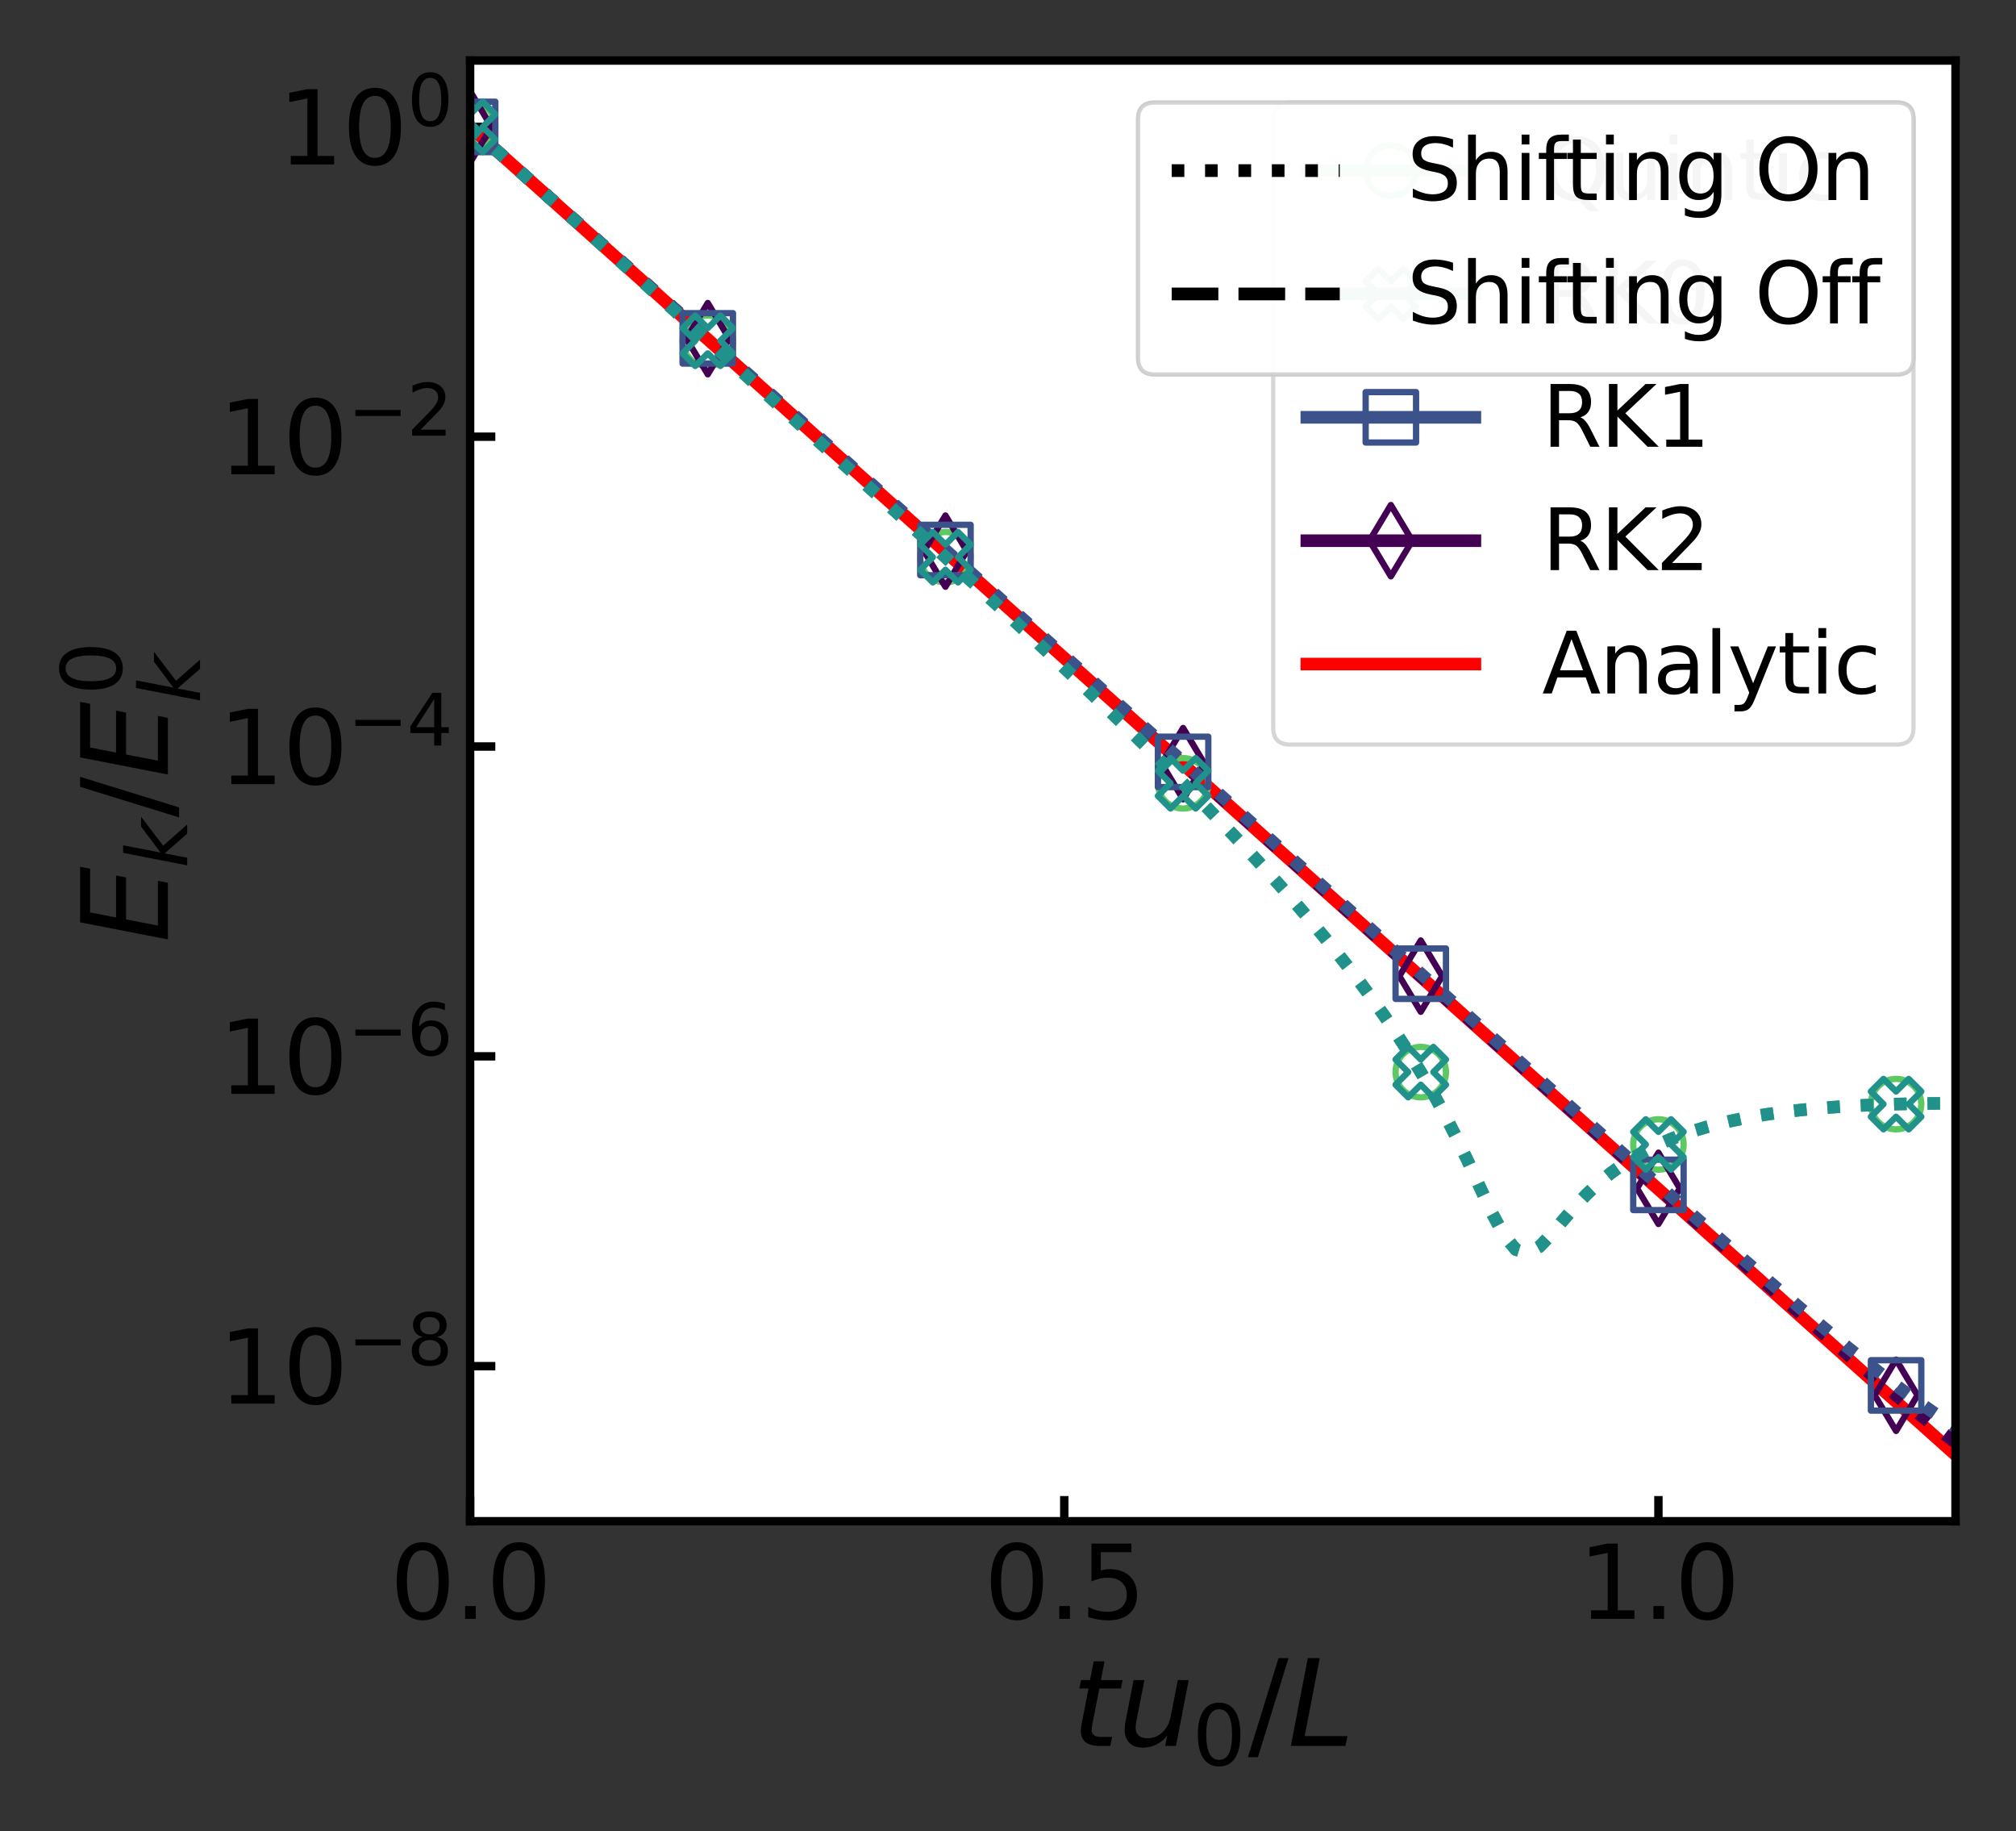 <?xml version="1.0" encoding="utf-8" standalone="no"?>
<!DOCTYPE svg PUBLIC "-//W3C//DTD SVG 1.1//EN"
  "http://www.w3.org/Graphics/SVG/1.1/DTD/svg11.dtd">
<svg xmlns:xlink="http://www.w3.org/1999/xlink" width="479.861pt" height="435.726pt" viewBox="0 0 479.861 435.726" xmlns="http://www.w3.org/2000/svg" version="1.1">
 <rect x="0" y="0" width="479.861" height="435.726" fill="#333333" stroke="none"/>
 <defs>
  <style type="text/css">*{stroke-linejoin: round; stroke-linecap: butt}</style>
 </defs>
 <g id="figure_1">
  <g id="patch_1">
   <path d="M 0 435.726 
L 479.861 435.726 
L 479.861 0 
L 0 0 
L 0 435.726 
z
" style="fill: none"/>
  </g>
  <g id="axes_1">
   <g id="patch_2">
    <path d="M 111.9 362 
L 465.461 362 
L 465.461 14.4 
L 111.9 14.4 
z
" style="fill: #ffffff"/>
   </g>
   <g id="line2d_1">
    <path d="M 111.9 30.2 
L 465.461 346.2 
L 465.461 346.2 
" clip-path="url(#p5a7e4e05f4)" style="fill: none; stroke: #ff0000; stroke-width: 3; stroke-linecap: square"/>
   </g>
   <g id="matplotlib.axis_1">
    <g id="xtick_1">
     <g id="line2d_2">
      <defs>
       <path id="ma9110b6cc5" d="M 0 0 
L 0 -6 
" style="stroke: #000000; stroke-width: 2"/>
      </defs>
      <g>
       <use xlink:href="#ma9110b6cc5" x="111.9" y="362" style="stroke: #000000; stroke-width: 2"/>
      </g>
     </g>
     <g id="text_1">
      <!-- 0.0 -->
      <g transform="translate(92.816 385.236)scale(0.24 -0.24)">
       <defs>
        <path id="DejaVuSans-30" d="M 2034 4250 
Q 1547 4250 1301 3770 
Q 1056 3291 1056 2328 
Q 1056 1369 1301 889 
Q 1547 409 2034 409 
Q 2525 409 2770 889 
Q 3016 1369 3016 2328 
Q 3016 3291 2770 3770 
Q 2525 4250 2034 4250 
z
M 2034 4750 
Q 2819 4750 3233 4129 
Q 3647 3509 3647 2328 
Q 3647 1150 3233 529 
Q 2819 -91 2034 -91 
Q 1250 -91 836 529 
Q 422 1150 422 2328 
Q 422 3509 836 4129 
Q 1250 4750 2034 4750 
z
" transform="scale(0.016)"/>
        <path id="DejaVuSans-2e" d="M 684 794 
L 1344 794 
L 1344 0 
L 684 0 
L 684 794 
z
" transform="scale(0.016)"/>
       </defs>
       <use xlink:href="#DejaVuSans-30"/>
       <use xlink:href="#DejaVuSans-2e" x="63.623"/>
       <use xlink:href="#DejaVuSans-30" x="95.41"/>
      </g>
     </g>
    </g>
    <g id="xtick_2">
     <g id="line2d_3">
      <g>
       <use xlink:href="#ma9110b6cc5" x="253.325" y="362" style="stroke: #000000; stroke-width: 2"/>
      </g>
     </g>
     <g id="text_2">
      <!-- 0.5 -->
      <g transform="translate(234.241 385.236)scale(0.24 -0.24)">
       <defs>
        <path id="DejaVuSans-35" d="M 691 4666 
L 3169 4666 
L 3169 4134 
L 1269 4134 
L 1269 2991 
Q 1406 3038 1543 3061 
Q 1681 3084 1819 3084 
Q 2600 3084 3056 2656 
Q 3513 2228 3513 1497 
Q 3513 744 3044 326 
Q 2575 -91 1722 -91 
Q 1428 -91 1123 -41 
Q 819 9 494 109 
L 494 744 
Q 775 591 1075 516 
Q 1375 441 1709 441 
Q 2250 441 2565 725 
Q 2881 1009 2881 1497 
Q 2881 1984 2565 2268 
Q 2250 2553 1709 2553 
Q 1456 2553 1204 2497 
Q 953 2441 691 2322 
L 691 4666 
z
" transform="scale(0.016)"/>
       </defs>
       <use xlink:href="#DejaVuSans-30"/>
       <use xlink:href="#DejaVuSans-2e" x="63.623"/>
       <use xlink:href="#DejaVuSans-35" x="95.41"/>
      </g>
     </g>
    </g>
    <g id="xtick_3">
     <g id="line2d_4">
      <g>
       <use xlink:href="#ma9110b6cc5" x="394.749" y="362" style="stroke: #000000; stroke-width: 2"/>
      </g>
     </g>
     <g id="text_3">
      <!-- 1.0 -->
      <g transform="translate(375.665 385.236)scale(0.24 -0.24)">
       <defs>
        <path id="DejaVuSans-31" d="M 794 531 
L 1825 531 
L 1825 4091 
L 703 3866 
L 703 4441 
L 1819 4666 
L 2450 4666 
L 2450 531 
L 3481 531 
L 3481 0 
L 794 0 
L 794 531 
z
" transform="scale(0.016)"/>
       </defs>
       <use xlink:href="#DejaVuSans-31"/>
       <use xlink:href="#DejaVuSans-2e" x="63.623"/>
       <use xlink:href="#DejaVuSans-30" x="95.41"/>
      </g>
     </g>
    </g>
    <g id="text_4">
     <!-- $tu_0/L$ -->
     <g transform="translate(255.081 415.503)scale(0.28 -0.28)">
      <defs>
       <path id="DejaVuSans-Oblique-74" d="M 2706 3500 
L 2619 3053 
L 1472 3053 
L 1100 1153 
Q 1081 1047 1072 975 
Q 1063 903 1063 863 
Q 1063 663 1183 572 
Q 1303 481 1569 481 
L 2150 481 
L 2053 0 
L 1503 0 
Q 991 0 739 200 
Q 488 400 488 806 
Q 488 878 497 964 
Q 506 1050 525 1153 
L 897 3053 
L 409 3053 
L 500 3500 
L 978 3500 
L 1172 4494 
L 1747 4494 
L 1556 3500 
L 2706 3500 
z
" transform="scale(0.016)"/>
       <path id="DejaVuSans-Oblique-75" d="M 428 1388 
L 838 3500 
L 1416 3500 
L 1006 1409 
Q 975 1256 961 1147 
Q 947 1038 947 966 
Q 947 700 1109 554 
Q 1272 409 1569 409 
Q 2031 409 2368 721 
Q 2706 1034 2809 1563 
L 3194 3500 
L 3769 3500 
L 3091 0 
L 2516 0 
L 2631 550 
Q 2388 244 2052 76 
Q 1716 -91 1338 -91 
Q 878 -91 622 161 
Q 366 413 366 863 
Q 366 956 381 1097 
Q 397 1238 428 1388 
z
" transform="scale(0.016)"/>
       <path id="DejaVuSans-2f" d="M 1625 4666 
L 2156 4666 
L 531 -594 
L 0 -594 
L 1625 4666 
z
" transform="scale(0.016)"/>
       <path id="DejaVuSans-Oblique-4c" d="M 1075 4666 
L 1709 4666 
L 909 525 
L 3181 525 
L 3078 0 
L 172 0 
L 1075 4666 
z
" transform="scale(0.016)"/>
      </defs>
      <use xlink:href="#DejaVuSans-Oblique-74" transform="translate(0 0.094)"/>
      <use xlink:href="#DejaVuSans-Oblique-75" transform="translate(39.209 0.094)"/>
      <use xlink:href="#DejaVuSans-30" transform="translate(102.588 -16.312)scale(0.7)"/>
      <use xlink:href="#DejaVuSans-2f" transform="translate(149.858 0.094)"/>
      <use xlink:href="#DejaVuSans-Oblique-4c" transform="translate(183.55 0.094)"/>
     </g>
    </g>
   </g>
   <g id="matplotlib.axis_2">
    <g id="ytick_1">
     <g id="line2d_5">
      <defs>
       <path id="mdc24147b60" d="M 0 0 
L 6 0 
" style="stroke: #000000; stroke-width: 2"/>
      </defs>
      <g>
       <use xlink:href="#mdc24147b60" x="111.9" y="325.092" style="stroke: #000000; stroke-width: 2"/>
      </g>
     </g>
     <g id="text_5">
      <!-- $\mathdefault{10^{-8}}$ -->
      <g transform="translate(52 334.21)scale(0.24 -0.24)">
       <defs>
        <path id="DejaVuSans-2212" d="M 678 2272 
L 4684 2272 
L 4684 1741 
L 678 1741 
L 678 2272 
z
" transform="scale(0.016)"/>
        <path id="DejaVuSans-38" d="M 2034 2216 
Q 1584 2216 1326 1975 
Q 1069 1734 1069 1313 
Q 1069 891 1326 650 
Q 1584 409 2034 409 
Q 2484 409 2743 651 
Q 3003 894 3003 1313 
Q 3003 1734 2745 1975 
Q 2488 2216 2034 2216 
z
M 1403 2484 
Q 997 2584 770 2862 
Q 544 3141 544 3541 
Q 544 4100 942 4425 
Q 1341 4750 2034 4750 
Q 2731 4750 3128 4425 
Q 3525 4100 3525 3541 
Q 3525 3141 3298 2862 
Q 3072 2584 2669 2484 
Q 3125 2378 3379 2068 
Q 3634 1759 3634 1313 
Q 3634 634 3220 271 
Q 2806 -91 2034 -91 
Q 1263 -91 848 271 
Q 434 634 434 1313 
Q 434 1759 690 2068 
Q 947 2378 1403 2484 
z
M 1172 3481 
Q 1172 3119 1398 2916 
Q 1625 2713 2034 2713 
Q 2441 2713 2670 2916 
Q 2900 3119 2900 3481 
Q 2900 3844 2670 4047 
Q 2441 4250 2034 4250 
Q 1625 4250 1398 4047 
Q 1172 3844 1172 3481 
z
" transform="scale(0.016)"/>
       </defs>
       <use xlink:href="#DejaVuSans-31" transform="translate(0 0.766)"/>
       <use xlink:href="#DejaVuSans-30" transform="translate(63.623 0.766)"/>
       <use xlink:href="#DejaVuSans-2212" transform="translate(128.203 39.047)scale(0.7)"/>
       <use xlink:href="#DejaVuSans-38" transform="translate(186.855 39.047)scale(0.7)"/>
      </g>
     </g>
    </g>
    <g id="ytick_2">
     <g id="line2d_6">
      <g>
       <use xlink:href="#mdc24147b60" x="111.9" y="251.369" style="stroke: #000000; stroke-width: 2"/>
      </g>
     </g>
     <g id="text_6">
      <!-- $\mathdefault{10^{-6}}$ -->
      <g transform="translate(52 260.487)scale(0.24 -0.24)">
       <defs>
        <path id="DejaVuSans-36" d="M 2113 2584 
Q 1688 2584 1439 2293 
Q 1191 2003 1191 1497 
Q 1191 994 1439 701 
Q 1688 409 2113 409 
Q 2538 409 2786 701 
Q 3034 994 3034 1497 
Q 3034 2003 2786 2293 
Q 2538 2584 2113 2584 
z
M 3366 4563 
L 3366 3988 
Q 3128 4100 2886 4159 
Q 2644 4219 2406 4219 
Q 1781 4219 1451 3797 
Q 1122 3375 1075 2522 
Q 1259 2794 1537 2939 
Q 1816 3084 2150 3084 
Q 2853 3084 3261 2657 
Q 3669 2231 3669 1497 
Q 3669 778 3244 343 
Q 2819 -91 2113 -91 
Q 1303 -91 875 529 
Q 447 1150 447 2328 
Q 447 3434 972 4092 
Q 1497 4750 2381 4750 
Q 2619 4750 2861 4703 
Q 3103 4656 3366 4563 
z
" transform="scale(0.016)"/>
       </defs>
       <use xlink:href="#DejaVuSans-31" transform="translate(0 0.766)"/>
       <use xlink:href="#DejaVuSans-30" transform="translate(63.623 0.766)"/>
       <use xlink:href="#DejaVuSans-2212" transform="translate(128.203 39.047)scale(0.7)"/>
       <use xlink:href="#DejaVuSans-36" transform="translate(186.855 39.047)scale(0.7)"/>
      </g>
     </g>
    </g>
    <g id="ytick_3">
     <g id="line2d_7">
      <g>
       <use xlink:href="#mdc24147b60" x="111.9" y="177.646" style="stroke: #000000; stroke-width: 2"/>
      </g>
     </g>
     <g id="text_7">
      <!-- $\mathdefault{10^{-4}}$ -->
      <g transform="translate(52 186.764)scale(0.24 -0.24)">
       <defs>
        <path id="DejaVuSans-34" d="M 2419 4116 
L 825 1625 
L 2419 1625 
L 2419 4116 
z
M 2253 4666 
L 3047 4666 
L 3047 1625 
L 3713 1625 
L 3713 1100 
L 3047 1100 
L 3047 0 
L 2419 0 
L 2419 1100 
L 313 1100 
L 313 1709 
L 2253 4666 
z
" transform="scale(0.016)"/>
       </defs>
       <use xlink:href="#DejaVuSans-31" transform="translate(0 0.684)"/>
       <use xlink:href="#DejaVuSans-30" transform="translate(63.623 0.684)"/>
       <use xlink:href="#DejaVuSans-2212" transform="translate(128.203 38.966)scale(0.7)"/>
       <use xlink:href="#DejaVuSans-34" transform="translate(186.855 38.966)scale(0.7)"/>
      </g>
     </g>
    </g>
    <g id="ytick_4">
     <g id="line2d_8">
      <g>
       <use xlink:href="#mdc24147b60" x="111.9" y="103.923" style="stroke: #000000; stroke-width: 2"/>
      </g>
     </g>
     <g id="text_8">
      <!-- $\mathdefault{10^{-2}}$ -->
      <g transform="translate(52 113.041)scale(0.24 -0.24)">
       <defs>
        <path id="DejaVuSans-32" d="M 1228 531 
L 3431 531 
L 3431 0 
L 469 0 
L 469 531 
Q 828 903 1448 1529 
Q 2069 2156 2228 2338 
Q 2531 2678 2651 2914 
Q 2772 3150 2772 3378 
Q 2772 3750 2511 3984 
Q 2250 4219 1831 4219 
Q 1534 4219 1204 4116 
Q 875 4013 500 3803 
L 500 4441 
Q 881 4594 1212 4672 
Q 1544 4750 1819 4750 
Q 2544 4750 2975 4387 
Q 3406 4025 3406 3419 
Q 3406 3131 3298 2873 
Q 3191 2616 2906 2266 
Q 2828 2175 2409 1742 
Q 1991 1309 1228 531 
z
" transform="scale(0.016)"/>
       </defs>
       <use xlink:href="#DejaVuSans-31" transform="translate(0 0.766)"/>
       <use xlink:href="#DejaVuSans-30" transform="translate(63.623 0.766)"/>
       <use xlink:href="#DejaVuSans-2212" transform="translate(128.203 39.047)scale(0.7)"/>
       <use xlink:href="#DejaVuSans-32" transform="translate(186.855 39.047)scale(0.7)"/>
      </g>
     </g>
    </g>
    <g id="ytick_5">
     <g id="line2d_9">
      <g>
       <use xlink:href="#mdc24147b60" x="111.9" y="30.2" style="stroke: #000000; stroke-width: 2"/>
      </g>
     </g>
     <g id="text_9">
      <!-- $\mathdefault{10^{0}}$ -->
      <g transform="translate(66.16 39.318)scale(0.24 -0.24)">
       <use xlink:href="#DejaVuSans-31" transform="translate(0 0.766)"/>
       <use xlink:href="#DejaVuSans-30" transform="translate(63.623 0.766)"/>
       <use xlink:href="#DejaVuSans-30" transform="translate(128.203 39.047)scale(0.7)"/>
      </g>
     </g>
    </g>
    <g id="text_10">
     <!-- $E_k/E^0_k$ -->
     <g transform="translate(40.16 224.32)rotate(-90)scale(0.28 -0.28)">
      <defs>
       <path id="DejaVuSans-Oblique-45" d="M 1081 4666 
L 4031 4666 
L 3928 4134 
L 1606 4134 
L 1338 2753 
L 3566 2753 
L 3463 2222 
L 1234 2222 
L 909 531 
L 3284 531 
L 3181 0 
L 172 0 
L 1081 4666 
z
" transform="scale(0.016)"/>
       <path id="DejaVuSans-Oblique-6b" d="M 1172 4863 
L 1747 4863 
L 1197 2028 
L 3169 3500 
L 3916 3500 
L 1716 1825 
L 3322 0 
L 2625 0 
L 1131 1709 
L 800 0 
L 225 0 
L 1172 4863 
z
" transform="scale(0.016)"/>
      </defs>
      <use xlink:href="#DejaVuSans-Oblique-45" transform="translate(0 0.706)"/>
      <use xlink:href="#DejaVuSans-Oblique-6b" transform="translate(63.184 -15.7)scale(0.7)"/>
      <use xlink:href="#DejaVuSans-2f" transform="translate(106.455 0.706)"/>
      <use xlink:href="#DejaVuSans-Oblique-45" transform="translate(140.146 0.706)"/>
      <use xlink:href="#DejaVuSans-30" transform="translate(210.347 40.047)scale(0.7)"/>
      <use xlink:href="#DejaVuSans-Oblique-6b" transform="translate(203.33 -26.637)scale(0.7)"/>
     </g>
    </g>
   </g>
   <g id="line2d_10">
    <path d="M 111.9 30.2 
L 114.728 32.727 
L 117.557 35.255 
L 120.385 37.784 
L 123.214 40.315 
L 126.042 42.84 
L 128.871 45.364 
L 131.699 47.888 
L 134.528 50.41 
L 137.356 52.938 
L 140.185 55.472 
L 143.013 58.015 
L 145.842 60.565 
L 148.67 63.12 
L 151.499 65.681 
L 154.327 68.246 
L 157.156 70.812 
L 159.984 73.379 
L 162.813 75.948 
L 165.641 78.516 
L 168.47 81.084 
L 171.298 83.652 
L 174.127 86.219 
L 176.955 88.787 
L 179.784 91.354 
L 182.612 93.921 
L 185.441 96.489 
L 188.269 99.057 
L 191.098 101.625 
L 193.926 104.194 
L 196.755 106.765 
L 199.583 109.336 
L 202.412 111.91 
L 205.24 114.485 
L 208.069 117.063 
L 210.897 119.643 
L 213.726 122.226 
L 216.554 124.812 
L 219.383 127.401 
L 222.211 129.995 
L 225.04 132.592 
L 227.868 135.194 
L 230.697 137.802 
L 233.525 140.415 
L 236.354 143.034 
L 239.182 145.66 
L 242.011 148.293 
L 244.839 150.934 
L 247.668 153.583 
L 250.496 156.242 
L 253.325 158.911 
L 256.153 161.591 
L 258.981 164.283 
L 261.81 166.988 
L 264.638 169.707 
L 267.467 172.441 
L 270.295 175.193 
L 273.124 177.962 
L 275.952 180.751 
L 278.781 183.563 
L 281.609 186.397 
L 284.438 189.258 
L 287.266 192.147 
L 290.095 195.067 
L 292.923 198.022 
L 295.752 201.014 
L 298.58 204.048 
L 301.409 207.127 
L 304.237 210.258 
L 307.066 213.445 
L 309.894 216.695 
L 312.723 220.016 
L 315.551 223.416 
L 318.38 226.905 
L 321.208 230.495 
L 324.037 234.2 
L 326.865 238.035 
L 329.694 242.019 
L 332.522 246.177 
L 335.351 250.535 
L 338.179 255.125 
L 341.008 259.984 
L 343.836 265.154 
L 346.665 270.669 
L 349.493 276.536 
L 352.322 282.659 
L 355.15 288.694 
L 357.979 293.917 
L 360.807 297.358 
L 363.636 298.224 
L 366.464 296.644 
L 369.293 293.672 
L 372.121 290.305 
L 374.95 287.053 
L 377.778 284.091 
L 380.607 281.457 
L 383.435 279.136 
L 386.264 277.097 
L 389.092 275.307 
L 391.921 273.733 
L 394.749 272.345 
L 397.577 271.121 
L 400.406 270.038 
L 403.234 269.08 
L 406.063 268.23 
L 408.891 267.477 
L 411.72 266.809 
L 414.548 266.217 
L 417.377 265.692 
L 420.205 265.227 
L 423.034 264.817 
L 425.862 264.455 
L 428.691 264.136 
L 431.519 263.858 
L 434.348 263.615 
L 437.176 263.404 
L 440.005 263.223 
L 442.833 263.068 
L 445.662 262.938 
L 448.49 262.829 
L 451.319 262.741 
L 454.147 262.671 
L 456.976 262.618 
L 459.804 262.58 
L 462.633 262.556 
L 465.461 262.545 
" clip-path="url(#p5a7e4e05f4)" style="fill: none; stroke-dasharray: 3,4.95; stroke-dashoffset: 0; stroke: #5ec962; stroke-width: 3"/>
    <defs>
     <path id="mdb46aabeaf" d="M 0 6 
C 1.591 6 3.117 5.368 4.243 4.243 
C 5.368 3.117 6 1.591 6 0 
C 6 -1.591 5.368 -3.117 4.243 -4.243 
C 3.117 -5.368 1.591 -6 0 -6 
C -1.591 -6 -3.117 -5.368 -4.243 -4.243 
C -5.368 -3.117 -6 -1.591 -6 0 
C -6 1.591 -5.368 3.117 -4.243 4.243 
C -3.117 5.368 -1.591 6 0 6 
z
" style="stroke: #5ec962; stroke-width: 1.5"/>
    </defs>
    <g clip-path="url(#p5a7e4e05f4)">
     <use xlink:href="#mdb46aabeaf" x="111.9" y="30.2" style="fill-opacity: 0; stroke: #5ec962; stroke-width: 1.5"/>
     <use xlink:href="#mdb46aabeaf" x="168.47" y="81.084" style="fill-opacity: 0; stroke: #5ec962; stroke-width: 1.5"/>
     <use xlink:href="#mdb46aabeaf" x="225.04" y="132.592" style="fill-opacity: 0; stroke: #5ec962; stroke-width: 1.5"/>
     <use xlink:href="#mdb46aabeaf" x="281.609" y="186.397" style="fill-opacity: 0; stroke: #5ec962; stroke-width: 1.5"/>
     <use xlink:href="#mdb46aabeaf" x="338.179" y="255.125" style="fill-opacity: 0; stroke: #5ec962; stroke-width: 1.5"/>
     <use xlink:href="#mdb46aabeaf" x="394.749" y="272.345" style="fill-opacity: 0; stroke: #5ec962; stroke-width: 1.5"/>
     <use xlink:href="#mdb46aabeaf" x="451.319" y="262.741" style="fill-opacity: 0; stroke: #5ec962; stroke-width: 1.5"/>
    </g>
   </g>
   <g id="line2d_11">
    <path d="M 111.9 30.2 
L 114.728 32.723 
L 117.557 35.243 
L 120.385 37.767 
L 123.214 40.288 
L 126.042 42.801 
L 128.871 45.314 
L 131.699 47.825 
L 134.528 50.334 
L 137.356 52.848 
L 140.185 55.361 
L 143.013 57.878 
L 145.842 60.397 
L 148.67 62.916 
L 151.499 65.437 
L 154.327 67.961 
L 157.156 70.484 
L 159.984 73.008 
L 162.813 75.534 
L 165.641 78.059 
L 168.47 80.586 
L 171.298 83.112 
L 174.127 85.639 
L 176.955 88.167 
L 179.784 90.694 
L 182.612 93.222 
L 185.441 95.75 
L 188.269 98.278 
L 191.098 100.807 
L 193.926 103.335 
L 196.755 105.863 
L 199.583 108.392 
L 202.412 110.92 
L 205.24 113.449 
L 208.069 115.977 
L 210.897 118.506 
L 213.726 121.035 
L 216.554 123.563 
L 219.383 126.092 
L 222.211 128.621 
L 225.04 131.149 
L 227.868 133.678 
L 230.697 136.207 
L 233.525 138.735 
L 236.354 141.264 
L 239.182 143.793 
L 242.011 146.321 
L 244.839 148.85 
L 247.668 151.378 
L 250.496 153.907 
L 253.325 156.436 
L 256.153 158.964 
L 258.981 161.493 
L 261.81 164.021 
L 264.638 166.55 
L 267.467 169.079 
L 270.295 171.607 
L 273.124 174.136 
L 275.952 176.664 
L 278.781 179.193 
L 281.609 181.721 
L 284.438 184.25 
L 287.266 186.778 
L 290.095 189.307 
L 292.923 191.835 
L 295.752 194.363 
L 298.58 196.892 
L 301.409 199.42 
L 304.237 201.949 
L 307.066 204.477 
L 309.894 207.005 
L 312.723 209.534 
L 315.551 212.062 
L 318.38 214.59 
L 321.208 217.118 
L 324.037 219.647 
L 326.865 222.175 
L 329.694 224.703 
L 332.522 227.231 
L 335.351 229.759 
L 338.179 232.287 
L 341.008 234.814 
L 343.836 237.342 
L 346.665 239.869 
L 349.493 242.397 
L 352.322 244.924 
L 355.15 247.451 
L 357.979 249.978 
L 360.807 252.504 
L 363.636 255.031 
L 366.464 257.557 
L 369.293 260.082 
L 372.121 262.607 
L 374.95 265.132 
L 377.778 267.656 
L 380.607 270.179 
L 383.435 272.701 
L 386.264 275.223 
L 389.092 277.743 
L 391.921 280.262 
L 394.749 282.78 
L 397.577 285.296 
L 400.406 287.81 
L 403.234 290.321 
L 406.063 292.83 
L 408.891 295.336 
L 411.72 297.839 
L 414.548 300.338 
L 417.377 302.832 
L 420.205 305.322 
L 423.034 307.806 
L 425.862 310.282 
L 428.691 312.75 
L 431.519 315.209 
L 434.348 317.658 
L 437.176 320.096 
L 440.005 322.519 
L 442.833 324.926 
L 445.662 327.316 
L 448.49 329.686 
L 451.319 332.03 
L 454.147 334.349 
L 456.976 336.637 
L 459.804 338.889 
L 462.633 341.103 
L 465.461 343.27 
" clip-path="url(#p5a7e4e05f4)" style="fill: none; stroke-dasharray: 3,4.95; stroke-dashoffset: 0; stroke: #440154; stroke-width: 3"/>
    <defs>
     <path id="mcd1b6eb1a5" d="M -0 8.485 
L 5.091 0 
L 0 -8.485 
L -5.091 -0 
z
" style="stroke: #440154; stroke-width: 1.5; stroke-linejoin: miter"/>
    </defs>
    <g clip-path="url(#p5a7e4e05f4)">
     <use xlink:href="#mcd1b6eb1a5" x="111.9" y="30.2" style="fill-opacity: 0; stroke: #440154; stroke-width: 1.5; stroke-linejoin: miter"/>
     <use xlink:href="#mcd1b6eb1a5" x="168.47" y="80.586" style="fill-opacity: 0; stroke: #440154; stroke-width: 1.5; stroke-linejoin: miter"/>
     <use xlink:href="#mcd1b6eb1a5" x="225.04" y="131.149" style="fill-opacity: 0; stroke: #440154; stroke-width: 1.5; stroke-linejoin: miter"/>
     <use xlink:href="#mcd1b6eb1a5" x="281.609" y="181.721" style="fill-opacity: 0; stroke: #440154; stroke-width: 1.5; stroke-linejoin: miter"/>
     <use xlink:href="#mcd1b6eb1a5" x="338.179" y="232.287" style="fill-opacity: 0; stroke: #440154; stroke-width: 1.5; stroke-linejoin: miter"/>
     <use xlink:href="#mcd1b6eb1a5" x="394.749" y="282.78" style="fill-opacity: 0; stroke: #440154; stroke-width: 1.5; stroke-linejoin: miter"/>
     <use xlink:href="#mcd1b6eb1a5" x="451.319" y="332.03" style="fill-opacity: 0; stroke: #440154; stroke-width: 1.5; stroke-linejoin: miter"/>
    </g>
   </g>
   <g id="line2d_12">
    <path d="M 111.9 30.2 
L 114.728 32.724 
L 117.557 35.246 
L 120.385 37.773 
L 123.214 40.3 
L 126.042 42.82 
L 128.871 45.341 
L 131.699 47.857 
L 134.528 50.369 
L 137.356 52.882 
L 140.185 55.391 
L 143.013 57.902 
L 145.842 60.412 
L 148.67 62.922 
L 151.499 65.433 
L 154.327 67.946 
L 157.156 70.458 
L 159.984 72.972 
L 162.813 75.487 
L 165.641 78.001 
L 168.47 80.517 
L 171.298 83.033 
L 174.127 85.549 
L 176.955 88.066 
L 179.784 90.583 
L 182.612 93.101 
L 185.441 95.619 
L 188.269 98.137 
L 191.098 100.656 
L 193.926 103.174 
L 196.755 105.693 
L 199.583 108.212 
L 202.412 110.731 
L 205.24 113.251 
L 208.069 115.77 
L 210.897 118.29 
L 213.726 120.81 
L 216.554 123.329 
L 219.383 125.849 
L 222.211 128.37 
L 225.04 130.889 
L 227.868 133.41 
L 230.697 135.93 
L 233.525 138.45 
L 236.354 140.971 
L 239.182 143.491 
L 242.011 146.011 
L 244.839 148.532 
L 247.668 151.052 
L 250.496 153.573 
L 253.325 156.093 
L 256.153 158.614 
L 258.981 161.134 
L 261.81 163.655 
L 264.638 166.175 
L 267.467 168.696 
L 270.295 171.216 
L 273.124 173.737 
L 275.952 176.257 
L 278.781 178.778 
L 281.609 181.299 
L 284.438 183.819 
L 287.266 186.34 
L 290.095 188.86 
L 292.923 191.381 
L 295.752 193.901 
L 298.58 196.422 
L 301.409 198.942 
L 304.237 201.463 
L 307.066 203.983 
L 309.894 206.504 
L 312.723 209.024 
L 315.551 211.544 
L 318.38 214.064 
L 321.208 216.585 
L 324.037 219.105 
L 326.865 221.625 
L 329.694 224.145 
L 332.522 226.664 
L 335.351 229.184 
L 338.179 231.703 
L 341.008 234.222 
L 343.836 236.741 
L 346.665 239.26 
L 349.493 241.778 
L 352.322 244.297 
L 355.15 246.814 
L 357.979 249.331 
L 360.807 251.848 
L 363.636 254.364 
L 366.464 256.88 
L 369.293 259.394 
L 372.121 261.908 
L 374.95 264.42 
L 377.778 266.931 
L 380.607 269.44 
L 383.435 271.948 
L 386.264 274.454 
L 389.092 276.958 
L 391.921 279.458 
L 394.749 281.956 
L 397.577 284.449 
L 400.406 286.939 
L 403.234 289.424 
L 406.063 291.904 
L 408.891 294.379 
L 411.72 296.846 
L 414.548 299.304 
L 417.377 301.752 
L 420.205 304.19 
L 423.034 306.617 
L 425.862 309.029 
L 428.691 311.427 
L 431.519 313.805 
L 434.348 316.161 
L 437.176 318.495 
L 440.005 320.802 
L 442.833 323.077 
L 445.662 325.319 
L 448.49 327.523 
L 451.319 329.681 
L 454.147 331.792 
L 456.976 333.847 
L 459.804 335.841 
L 462.633 337.768 
L 465.461 339.619 
" clip-path="url(#p5a7e4e05f4)" style="fill: none; stroke-dasharray: 3,4.95; stroke-dashoffset: 0; stroke: #3b528b; stroke-width: 3"/>
    <defs>
     <path id="mf9ed91b496" d="M -6 6 
L 6 6 
L 6 -6 
L -6 -6 
z
" style="stroke: #3b528b; stroke-width: 1.5; stroke-linejoin: miter"/>
    </defs>
    <g clip-path="url(#p5a7e4e05f4)">
     <use xlink:href="#mf9ed91b496" x="111.9" y="30.2" style="fill-opacity: 0; stroke: #3b528b; stroke-width: 1.5; stroke-linejoin: miter"/>
     <use xlink:href="#mf9ed91b496" x="168.47" y="80.517" style="fill-opacity: 0; stroke: #3b528b; stroke-width: 1.5; stroke-linejoin: miter"/>
     <use xlink:href="#mf9ed91b496" x="225.04" y="130.889" style="fill-opacity: 0; stroke: #3b528b; stroke-width: 1.5; stroke-linejoin: miter"/>
     <use xlink:href="#mf9ed91b496" x="281.609" y="181.299" style="fill-opacity: 0; stroke: #3b528b; stroke-width: 1.5; stroke-linejoin: miter"/>
     <use xlink:href="#mf9ed91b496" x="338.179" y="231.703" style="fill-opacity: 0; stroke: #3b528b; stroke-width: 1.5; stroke-linejoin: miter"/>
     <use xlink:href="#mf9ed91b496" x="394.749" y="281.956" style="fill-opacity: 0; stroke: #3b528b; stroke-width: 1.5; stroke-linejoin: miter"/>
     <use xlink:href="#mf9ed91b496" x="451.319" y="329.681" style="fill-opacity: 0; stroke: #3b528b; stroke-width: 1.5; stroke-linejoin: miter"/>
    </g>
   </g>
   <g id="line2d_13">
    <path d="M 111.9 30.2 
L 114.728 32.727 
L 117.557 35.255 
L 120.385 37.784 
L 123.214 40.315 
L 126.042 42.84 
L 128.871 45.364 
L 131.699 47.888 
L 134.528 50.41 
L 137.356 52.938 
L 140.185 55.472 
L 143.013 58.015 
L 145.842 60.565 
L 148.67 63.12 
L 151.499 65.681 
L 154.327 68.246 
L 157.156 70.812 
L 159.984 73.379 
L 162.813 75.948 
L 165.641 78.516 
L 168.47 81.084 
L 171.298 83.652 
L 174.127 86.219 
L 176.955 88.787 
L 179.784 91.354 
L 182.612 93.921 
L 185.441 96.489 
L 188.269 99.057 
L 191.098 101.625 
L 193.926 104.194 
L 196.755 106.765 
L 199.583 109.336 
L 202.412 111.91 
L 205.24 114.485 
L 208.069 117.063 
L 210.897 119.643 
L 213.726 122.226 
L 216.554 124.812 
L 219.383 127.401 
L 222.211 129.995 
L 225.04 132.592 
L 227.868 135.194 
L 230.697 137.802 
L 233.525 140.415 
L 236.354 143.034 
L 239.182 145.66 
L 242.011 148.293 
L 244.839 150.934 
L 247.668 153.583 
L 250.496 156.242 
L 253.325 158.911 
L 256.153 161.591 
L 258.981 164.283 
L 261.81 166.988 
L 264.638 169.707 
L 267.467 172.441 
L 270.295 175.193 
L 273.124 177.962 
L 275.952 180.751 
L 278.781 183.563 
L 281.609 186.397 
L 284.438 189.258 
L 287.266 192.147 
L 290.095 195.067 
L 292.923 198.022 
L 295.752 201.014 
L 298.58 204.048 
L 301.409 207.127 
L 304.237 210.258 
L 307.066 213.445 
L 309.894 216.695 
L 312.723 220.016 
L 315.551 223.416 
L 318.38 226.905 
L 321.208 230.495 
L 324.037 234.2 
L 326.865 238.035 
L 329.694 242.019 
L 332.522 246.177 
L 335.351 250.535 
L 338.179 255.125 
L 341.008 259.984 
L 343.836 265.154 
L 346.665 270.669 
L 349.493 276.536 
L 352.322 282.659 
L 355.15 288.694 
L 357.979 293.917 
L 360.807 297.358 
L 363.636 298.224 
L 366.464 296.644 
L 369.293 293.672 
L 372.121 290.305 
L 374.95 287.053 
L 377.778 284.091 
L 380.607 281.457 
L 383.435 279.136 
L 386.264 277.097 
L 389.092 275.307 
L 391.921 273.733 
L 394.749 272.345 
L 397.577 271.121 
L 400.406 270.038 
L 403.234 269.08 
L 406.063 268.23 
L 408.891 267.477 
L 411.72 266.809 
L 414.548 266.217 
L 417.377 265.692 
L 420.205 265.227 
L 423.034 264.817 
L 425.862 264.455 
L 428.691 264.136 
L 431.519 263.858 
L 434.348 263.615 
L 437.176 263.404 
L 440.005 263.223 
L 442.833 263.068 
L 445.662 262.938 
L 448.49 262.829 
L 451.319 262.741 
L 454.147 262.671 
L 456.976 262.618 
L 459.804 262.58 
L 462.633 262.556 
L 465.461 262.545 
" clip-path="url(#p5a7e4e05f4)" style="fill: none; stroke-dasharray: 3,4.95; stroke-dashoffset: 0; stroke: #21918c; stroke-width: 3"/>
    <defs>
     <path id="m268948a2fa" d="M -3 6 
L 0 3 
L 3 6 
L 6 3 
L 3 0 
L 6 -3 
L 3 -6 
L 0 -3 
L -3 -6 
L -6 -3 
L -3 0 
L -6 3 
z
" style="stroke: #21918c; stroke-width: 1.5; stroke-linejoin: miter"/>
    </defs>
    <g clip-path="url(#p5a7e4e05f4)">
     <use xlink:href="#m268948a2fa" x="111.9" y="30.2" style="fill-opacity: 0; stroke: #21918c; stroke-width: 1.5; stroke-linejoin: miter"/>
     <use xlink:href="#m268948a2fa" x="168.47" y="81.084" style="fill-opacity: 0; stroke: #21918c; stroke-width: 1.5; stroke-linejoin: miter"/>
     <use xlink:href="#m268948a2fa" x="225.04" y="132.592" style="fill-opacity: 0; stroke: #21918c; stroke-width: 1.5; stroke-linejoin: miter"/>
     <use xlink:href="#m268948a2fa" x="281.609" y="186.397" style="fill-opacity: 0; stroke: #21918c; stroke-width: 1.5; stroke-linejoin: miter"/>
     <use xlink:href="#m268948a2fa" x="338.179" y="255.125" style="fill-opacity: 0; stroke: #21918c; stroke-width: 1.5; stroke-linejoin: miter"/>
     <use xlink:href="#m268948a2fa" x="394.749" y="272.345" style="fill-opacity: 0; stroke: #21918c; stroke-width: 1.5; stroke-linejoin: miter"/>
     <use xlink:href="#m268948a2fa" x="451.319" y="262.741" style="fill-opacity: 0; stroke: #21918c; stroke-width: 1.5; stroke-linejoin: miter"/>
    </g>
   </g>
   <g id="patch_3">
    <path d="M 111.9 362 
L 111.9 14.4 
" style="fill: none; stroke: #000000; stroke-width: 2; stroke-linejoin: miter; stroke-linecap: square"/>
   </g>
   <g id="patch_4">
    <path d="M 465.461 362 
L 465.461 14.4 
" style="fill: none; stroke: #000000; stroke-width: 2; stroke-linejoin: miter; stroke-linecap: square"/>
   </g>
   <g id="patch_5">
    <path d="M 111.9 362 
L 465.461 362 
" style="fill: none; stroke: #000000; stroke-width: 2; stroke-linejoin: miter; stroke-linecap: square"/>
   </g>
   <g id="patch_6">
    <path d="M 111.9 14.4 
L 465.461 14.4 
" style="fill: none; stroke: #000000; stroke-width: 2; stroke-linejoin: miter; stroke-linecap: square"/>
   </g>
   <g id="legend_1">
    <g id="patch_7">
     <path d="M 307.061 177.181 
L 451.461 177.181 
Q 455.461 177.181 455.461 173.181 
L 455.461 28.4 
Q 455.461 24.4 451.461 24.4 
L 307.061 24.4 
Q 303.061 24.4 303.061 28.4 
L 303.061 173.181 
Q 303.061 177.181 307.061 177.181 
z
" style="fill: #ffffff; opacity: 0.8; stroke: #cccccc; stroke-linejoin: miter"/>
    </g>
    <g id="line2d_14">
     <path d="M 311.061 40.597 
L 331.061 40.597 
L 351.061 40.597 
" style="fill: none; stroke: #5ec962; stroke-width: 3; stroke-linecap: square"/>
     <g>
      <use xlink:href="#mdb46aabeaf" x="331.061" y="40.597" style="fill-opacity: 0; stroke: #5ec962; stroke-width: 1.5"/>
     </g>
    </g>
    <g id="text_11">
     <!-- Quintic -->
     <g transform="translate(367.061 47.597)scale(0.2 -0.2)">
      <defs>
       <path id="DejaVuSans-51" d="M 2522 4238 
Q 1834 4238 1429 3725 
Q 1025 3213 1025 2328 
Q 1025 1447 1429 934 
Q 1834 422 2522 422 
Q 3209 422 3611 934 
Q 4013 1447 4013 2328 
Q 4013 3213 3611 3725 
Q 3209 4238 2522 4238 
z
M 3406 84 
L 4238 -825 
L 3475 -825 
L 2784 -78 
Q 2681 -84 2626 -87 
Q 2572 -91 2522 -91 
Q 1538 -91 948 567 
Q 359 1225 359 2328 
Q 359 3434 948 4092 
Q 1538 4750 2522 4750 
Q 3503 4750 4090 4092 
Q 4678 3434 4678 2328 
Q 4678 1516 4351 937 
Q 4025 359 3406 84 
z
" transform="scale(0.016)"/>
       <path id="DejaVuSans-75" d="M 544 1381 
L 544 3500 
L 1119 3500 
L 1119 1403 
Q 1119 906 1312 657 
Q 1506 409 1894 409 
Q 2359 409 2629 706 
Q 2900 1003 2900 1516 
L 2900 3500 
L 3475 3500 
L 3475 0 
L 2900 0 
L 2900 538 
Q 2691 219 2414 64 
Q 2138 -91 1772 -91 
Q 1169 -91 856 284 
Q 544 659 544 1381 
z
M 1991 3584 
L 1991 3584 
z
" transform="scale(0.016)"/>
       <path id="DejaVuSans-69" d="M 603 3500 
L 1178 3500 
L 1178 0 
L 603 0 
L 603 3500 
z
M 603 4863 
L 1178 4863 
L 1178 4134 
L 603 4134 
L 603 4863 
z
" transform="scale(0.016)"/>
       <path id="DejaVuSans-6e" d="M 3513 2113 
L 3513 0 
L 2938 0 
L 2938 2094 
Q 2938 2591 2744 2837 
Q 2550 3084 2163 3084 
Q 1697 3084 1428 2787 
Q 1159 2491 1159 1978 
L 1159 0 
L 581 0 
L 581 3500 
L 1159 3500 
L 1159 2956 
Q 1366 3272 1645 3428 
Q 1925 3584 2291 3584 
Q 2894 3584 3203 3211 
Q 3513 2838 3513 2113 
z
" transform="scale(0.016)"/>
       <path id="DejaVuSans-74" d="M 1172 4494 
L 1172 3500 
L 2356 3500 
L 2356 3053 
L 1172 3053 
L 1172 1153 
Q 1172 725 1289 603 
Q 1406 481 1766 481 
L 2356 481 
L 2356 0 
L 1766 0 
Q 1100 0 847 248 
Q 594 497 594 1153 
L 594 3053 
L 172 3053 
L 172 3500 
L 594 3500 
L 594 4494 
L 1172 4494 
z
" transform="scale(0.016)"/>
       <path id="DejaVuSans-63" d="M 3122 3366 
L 3122 2828 
Q 2878 2963 2633 3030 
Q 2388 3097 2138 3097 
Q 1578 3097 1268 2742 
Q 959 2388 959 1747 
Q 959 1106 1268 751 
Q 1578 397 2138 397 
Q 2388 397 2633 464 
Q 2878 531 3122 666 
L 3122 134 
Q 2881 22 2623 -34 
Q 2366 -91 2075 -91 
Q 1284 -91 818 406 
Q 353 903 353 1747 
Q 353 2603 823 3093 
Q 1294 3584 2113 3584 
Q 2378 3584 2631 3529 
Q 2884 3475 3122 3366 
z
" transform="scale(0.016)"/>
      </defs>
      <use xlink:href="#DejaVuSans-51"/>
      <use xlink:href="#DejaVuSans-75" x="78.711"/>
      <use xlink:href="#DejaVuSans-69" x="142.09"/>
      <use xlink:href="#DejaVuSans-6e" x="169.873"/>
      <use xlink:href="#DejaVuSans-74" x="233.252"/>
      <use xlink:href="#DejaVuSans-69" x="272.461"/>
      <use xlink:href="#DejaVuSans-63" x="300.244"/>
     </g>
    </g>
    <g id="line2d_15">
     <path d="M 311.061 69.953 
L 331.061 69.953 
L 351.061 69.953 
" style="fill: none; stroke: #21918c; stroke-width: 3; stroke-linecap: square"/>
     <g>
      <use xlink:href="#m268948a2fa" x="331.061" y="69.953" style="fill-opacity: 0; stroke: #21918c; stroke-width: 1.5; stroke-linejoin: miter"/>
     </g>
    </g>
    <g id="text_12">
     <!-- RK0 -->
     <g transform="translate(367.061 76.953)scale(0.2 -0.2)">
      <defs>
       <path id="DejaVuSans-52" d="M 2841 2188 
Q 3044 2119 3236 1894 
Q 3428 1669 3622 1275 
L 4263 0 
L 3584 0 
L 2988 1197 
Q 2756 1666 2539 1819 
Q 2322 1972 1947 1972 
L 1259 1972 
L 1259 0 
L 628 0 
L 628 4666 
L 2053 4666 
Q 2853 4666 3247 4331 
Q 3641 3997 3641 3322 
Q 3641 2881 3436 2590 
Q 3231 2300 2841 2188 
z
M 1259 4147 
L 1259 2491 
L 2053 2491 
Q 2509 2491 2742 2702 
Q 2975 2913 2975 3322 
Q 2975 3731 2742 3939 
Q 2509 4147 2053 4147 
L 1259 4147 
z
" transform="scale(0.016)"/>
       <path id="DejaVuSans-4b" d="M 628 4666 
L 1259 4666 
L 1259 2694 
L 3353 4666 
L 4166 4666 
L 1850 2491 
L 4331 0 
L 3500 0 
L 1259 2247 
L 1259 0 
L 628 0 
L 628 4666 
z
" transform="scale(0.016)"/>
      </defs>
      <use xlink:href="#DejaVuSans-52"/>
      <use xlink:href="#DejaVuSans-4b" x="69.482"/>
      <use xlink:href="#DejaVuSans-30" x="135.059"/>
     </g>
    </g>
    <g id="line2d_16">
     <path d="M 311.061 99.309 
L 331.061 99.309 
L 351.061 99.309 
" style="fill: none; stroke: #3b528b; stroke-width: 3; stroke-linecap: square"/>
     <g>
      <use xlink:href="#mf9ed91b496" x="331.061" y="99.309" style="fill-opacity: 0; stroke: #3b528b; stroke-width: 1.5; stroke-linejoin: miter"/>
     </g>
    </g>
    <g id="text_13">
     <!-- RK1 -->
     <g transform="translate(367.061 106.309)scale(0.2 -0.2)">
      <use xlink:href="#DejaVuSans-52"/>
      <use xlink:href="#DejaVuSans-4b" x="69.482"/>
      <use xlink:href="#DejaVuSans-31" x="135.059"/>
     </g>
    </g>
    <g id="line2d_17">
     <path d="M 311.061 128.666 
L 331.061 128.666 
L 351.061 128.666 
" style="fill: none; stroke: #440154; stroke-width: 3; stroke-linecap: square"/>
     <g>
      <use xlink:href="#mcd1b6eb1a5" x="331.061" y="128.666" style="fill-opacity: 0; stroke: #440154; stroke-width: 1.5; stroke-linejoin: miter"/>
     </g>
    </g>
    <g id="text_14">
     <!-- RK2 -->
     <g transform="translate(367.061 135.666)scale(0.2 -0.2)">
      <use xlink:href="#DejaVuSans-52"/>
      <use xlink:href="#DejaVuSans-4b" x="69.482"/>
      <use xlink:href="#DejaVuSans-32" x="135.059"/>
     </g>
    </g>
    <g id="line2d_18">
     <path d="M 311.061 158.022 
L 331.061 158.022 
L 351.061 158.022 
" style="fill: none; stroke: #ff0000; stroke-width: 3; stroke-linecap: square"/>
    </g>
    <g id="text_15">
     <!-- Analytic -->
     <g transform="translate(367.061 165.022)scale(0.2 -0.2)">
      <defs>
       <path id="DejaVuSans-41" d="M 2188 4044 
L 1331 1722 
L 3047 1722 
L 2188 4044 
z
M 1831 4666 
L 2547 4666 
L 4325 0 
L 3669 0 
L 3244 1197 
L 1141 1197 
L 716 0 
L 50 0 
L 1831 4666 
z
" transform="scale(0.016)"/>
       <path id="DejaVuSans-61" d="M 2194 1759 
Q 1497 1759 1228 1600 
Q 959 1441 959 1056 
Q 959 750 1161 570 
Q 1363 391 1709 391 
Q 2188 391 2477 730 
Q 2766 1069 2766 1631 
L 2766 1759 
L 2194 1759 
z
M 3341 1997 
L 3341 0 
L 2766 0 
L 2766 531 
Q 2569 213 2275 61 
Q 1981 -91 1556 -91 
Q 1019 -91 701 211 
Q 384 513 384 1019 
Q 384 1609 779 1909 
Q 1175 2209 1959 2209 
L 2766 2209 
L 2766 2266 
Q 2766 2663 2505 2880 
Q 2244 3097 1772 3097 
Q 1472 3097 1187 3025 
Q 903 2953 641 2809 
L 641 3341 
Q 956 3463 1253 3523 
Q 1550 3584 1831 3584 
Q 2591 3584 2966 3190 
Q 3341 2797 3341 1997 
z
" transform="scale(0.016)"/>
       <path id="DejaVuSans-6c" d="M 603 4863 
L 1178 4863 
L 1178 0 
L 603 0 
L 603 4863 
z
" transform="scale(0.016)"/>
       <path id="DejaVuSans-79" d="M 2059 -325 
Q 1816 -950 1584 -1140 
Q 1353 -1331 966 -1331 
L 506 -1331 
L 506 -850 
L 844 -850 
Q 1081 -850 1212 -737 
Q 1344 -625 1503 -206 
L 1606 56 
L 191 3500 
L 800 3500 
L 1894 763 
L 2988 3500 
L 3597 3500 
L 2059 -325 
z
" transform="scale(0.016)"/>
      </defs>
      <use xlink:href="#DejaVuSans-41"/>
      <use xlink:href="#DejaVuSans-6e" x="68.408"/>
      <use xlink:href="#DejaVuSans-61" x="131.787"/>
      <use xlink:href="#DejaVuSans-6c" x="193.066"/>
      <use xlink:href="#DejaVuSans-79" x="220.85"/>
      <use xlink:href="#DejaVuSans-74" x="280.029"/>
      <use xlink:href="#DejaVuSans-69" x="319.238"/>
      <use xlink:href="#DejaVuSans-63" x="347.021"/>
     </g>
    </g>
   </g>
   <g id="legend_2">
    <g id="patch_8">
     <path d="M 274.892 89.112 
L 451.461 89.112 
Q 455.461 89.112 455.461 85.112 
L 455.461 28.4 
Q 455.461 24.4 451.461 24.4 
L 274.892 24.4 
Q 270.892 24.4 270.892 28.4 
L 270.892 85.112 
Q 270.892 89.112 274.892 89.112 
z
" style="fill: #ffffff; opacity: 0.8; stroke: #cccccc; stroke-linejoin: miter"/>
    </g>
    <g id="line2d_19">
     <path d="M 278.892 40.597 
L 298.892 40.597 
L 318.892 40.597 
" style="fill: none; stroke-dasharray: 3,4.95; stroke-dashoffset: 0; stroke: #000000; stroke-width: 3"/>
    </g>
    <g id="text_16">
     <!-- Shifting On -->
     <g transform="translate(334.892 47.597)scale(0.2 -0.2)">
      <defs>
       <path id="DejaVuSans-53" d="M 3425 4513 
L 3425 3897 
Q 3066 4069 2747 4153 
Q 2428 4238 2131 4238 
Q 1616 4238 1336 4038 
Q 1056 3838 1056 3469 
Q 1056 3159 1242 3001 
Q 1428 2844 1947 2747 
L 2328 2669 
Q 3034 2534 3370 2195 
Q 3706 1856 3706 1288 
Q 3706 609 3251 259 
Q 2797 -91 1919 -91 
Q 1588 -91 1214 -16 
Q 841 59 441 206 
L 441 856 
Q 825 641 1194 531 
Q 1563 422 1919 422 
Q 2459 422 2753 634 
Q 3047 847 3047 1241 
Q 3047 1584 2836 1778 
Q 2625 1972 2144 2069 
L 1759 2144 
Q 1053 2284 737 2584 
Q 422 2884 422 3419 
Q 422 4038 858 4394 
Q 1294 4750 2059 4750 
Q 2388 4750 2728 4690 
Q 3069 4631 3425 4513 
z
" transform="scale(0.016)"/>
       <path id="DejaVuSans-68" d="M 3513 2113 
L 3513 0 
L 2938 0 
L 2938 2094 
Q 2938 2591 2744 2837 
Q 2550 3084 2163 3084 
Q 1697 3084 1428 2787 
Q 1159 2491 1159 1978 
L 1159 0 
L 581 0 
L 581 4863 
L 1159 4863 
L 1159 2956 
Q 1366 3272 1645 3428 
Q 1925 3584 2291 3584 
Q 2894 3584 3203 3211 
Q 3513 2838 3513 2113 
z
" transform="scale(0.016)"/>
       <path id="DejaVuSans-66" d="M 2375 4863 
L 2375 4384 
L 1825 4384 
Q 1516 4384 1395 4259 
Q 1275 4134 1275 3809 
L 1275 3500 
L 2222 3500 
L 2222 3053 
L 1275 3053 
L 1275 0 
L 697 0 
L 697 3053 
L 147 3053 
L 147 3500 
L 697 3500 
L 697 3744 
Q 697 4328 969 4595 
Q 1241 4863 1831 4863 
L 2375 4863 
z
" transform="scale(0.016)"/>
       <path id="DejaVuSans-67" d="M 2906 1791 
Q 2906 2416 2648 2759 
Q 2391 3103 1925 3103 
Q 1463 3103 1205 2759 
Q 947 2416 947 1791 
Q 947 1169 1205 825 
Q 1463 481 1925 481 
Q 2391 481 2648 825 
Q 2906 1169 2906 1791 
z
M 3481 434 
Q 3481 -459 3084 -895 
Q 2688 -1331 1869 -1331 
Q 1566 -1331 1297 -1286 
Q 1028 -1241 775 -1147 
L 775 -588 
Q 1028 -725 1275 -790 
Q 1522 -856 1778 -856 
Q 2344 -856 2625 -561 
Q 2906 -266 2906 331 
L 2906 616 
Q 2728 306 2450 153 
Q 2172 0 1784 0 
Q 1141 0 747 490 
Q 353 981 353 1791 
Q 353 2603 747 3093 
Q 1141 3584 1784 3584 
Q 2172 3584 2450 3431 
Q 2728 3278 2906 2969 
L 2906 3500 
L 3481 3500 
L 3481 434 
z
" transform="scale(0.016)"/>
       <path id="DejaVuSans-20" transform="scale(0.016)"/>
       <path id="DejaVuSans-4f" d="M 2522 4238 
Q 1834 4238 1429 3725 
Q 1025 3213 1025 2328 
Q 1025 1447 1429 934 
Q 1834 422 2522 422 
Q 3209 422 3611 934 
Q 4013 1447 4013 2328 
Q 4013 3213 3611 3725 
Q 3209 4238 2522 4238 
z
M 2522 4750 
Q 3503 4750 4090 4092 
Q 4678 3434 4678 2328 
Q 4678 1225 4090 567 
Q 3503 -91 2522 -91 
Q 1538 -91 948 565 
Q 359 1222 359 2328 
Q 359 3434 948 4092 
Q 1538 4750 2522 4750 
z
" transform="scale(0.016)"/>
      </defs>
      <use xlink:href="#DejaVuSans-53"/>
      <use xlink:href="#DejaVuSans-68" x="63.477"/>
      <use xlink:href="#DejaVuSans-69" x="126.855"/>
      <use xlink:href="#DejaVuSans-66" x="154.639"/>
      <use xlink:href="#DejaVuSans-74" x="188.094"/>
      <use xlink:href="#DejaVuSans-69" x="227.303"/>
      <use xlink:href="#DejaVuSans-6e" x="255.086"/>
      <use xlink:href="#DejaVuSans-67" x="318.465"/>
      <use xlink:href="#DejaVuSans-20" x="381.941"/>
      <use xlink:href="#DejaVuSans-4f" x="413.729"/>
      <use xlink:href="#DejaVuSans-6e" x="492.439"/>
     </g>
    </g>
    <g id="line2d_20">
     <path d="M 278.892 69.953 
L 298.892 69.953 
L 318.892 69.953 
" style="fill: none; stroke-dasharray: 11.1,4.8; stroke-dashoffset: 0; stroke: #000000; stroke-width: 3"/>
    </g>
    <g id="text_17">
     <!-- Shifting Off -->
     <g transform="translate(334.892 76.953)scale(0.2 -0.2)">
      <use xlink:href="#DejaVuSans-53"/>
      <use xlink:href="#DejaVuSans-68" x="63.477"/>
      <use xlink:href="#DejaVuSans-69" x="126.855"/>
      <use xlink:href="#DejaVuSans-66" x="154.639"/>
      <use xlink:href="#DejaVuSans-74" x="188.094"/>
      <use xlink:href="#DejaVuSans-69" x="227.303"/>
      <use xlink:href="#DejaVuSans-6e" x="255.086"/>
      <use xlink:href="#DejaVuSans-67" x="318.465"/>
      <use xlink:href="#DejaVuSans-20" x="381.941"/>
      <use xlink:href="#DejaVuSans-4f" x="413.729"/>
      <use xlink:href="#DejaVuSans-66" x="492.439"/>
      <use xlink:href="#DejaVuSans-66" x="527.645"/>
     </g>
    </g>
   </g>
   <g id="legend_3">
    <g id="patch_9">
     <path d="M 274.892 89.112 
L 451.461 89.112 
Q 455.461 89.112 455.461 85.112 
L 455.461 28.4 
Q 455.461 24.4 451.461 24.4 
L 274.892 24.4 
Q 270.892 24.4 270.892 28.4 
L 270.892 85.112 
Q 270.892 89.112 274.892 89.112 
z
" style="fill: #ffffff; opacity: 0.8; stroke: #cccccc; stroke-linejoin: miter"/>
    </g>
    <g id="line2d_21">
     <path d="M 278.892 40.597 
L 298.892 40.597 
L 318.892 40.597 
" style="fill: none; stroke-dasharray: 3,4.95; stroke-dashoffset: 0; stroke: #000000; stroke-width: 3"/>
    </g>
    <g id="text_18">
     <!-- Shifting On -->
     <g transform="translate(334.892 47.597)scale(0.2 -0.2)">
      <use xlink:href="#DejaVuSans-53"/>
      <use xlink:href="#DejaVuSans-68" x="63.477"/>
      <use xlink:href="#DejaVuSans-69" x="126.855"/>
      <use xlink:href="#DejaVuSans-66" x="154.639"/>
      <use xlink:href="#DejaVuSans-74" x="188.094"/>
      <use xlink:href="#DejaVuSans-69" x="227.303"/>
      <use xlink:href="#DejaVuSans-6e" x="255.086"/>
      <use xlink:href="#DejaVuSans-67" x="318.465"/>
      <use xlink:href="#DejaVuSans-20" x="381.941"/>
      <use xlink:href="#DejaVuSans-4f" x="413.729"/>
      <use xlink:href="#DejaVuSans-6e" x="492.439"/>
     </g>
    </g>
    <g id="line2d_22">
     <path d="M 278.892 69.953 
L 298.892 69.953 
L 318.892 69.953 
" style="fill: none; stroke-dasharray: 11.1,4.8; stroke-dashoffset: 0; stroke: #000000; stroke-width: 3"/>
    </g>
    <g id="text_19">
     <!-- Shifting Off -->
     <g transform="translate(334.892 76.953)scale(0.2 -0.2)">
      <use xlink:href="#DejaVuSans-53"/>
      <use xlink:href="#DejaVuSans-68" x="63.477"/>
      <use xlink:href="#DejaVuSans-69" x="126.855"/>
      <use xlink:href="#DejaVuSans-66" x="154.639"/>
      <use xlink:href="#DejaVuSans-74" x="188.094"/>
      <use xlink:href="#DejaVuSans-69" x="227.303"/>
      <use xlink:href="#DejaVuSans-6e" x="255.086"/>
      <use xlink:href="#DejaVuSans-67" x="318.465"/>
      <use xlink:href="#DejaVuSans-20" x="381.941"/>
      <use xlink:href="#DejaVuSans-4f" x="413.729"/>
      <use xlink:href="#DejaVuSans-66" x="492.439"/>
      <use xlink:href="#DejaVuSans-66" x="527.645"/>
     </g>
    </g>
   </g>
  </g>
 </g>
 <defs>
  <clipPath id="p5a7e4e05f4">
   <rect x="111.9" y="14.4" width="353.561" height="347.6"/>
  </clipPath>
 </defs>
</svg>
